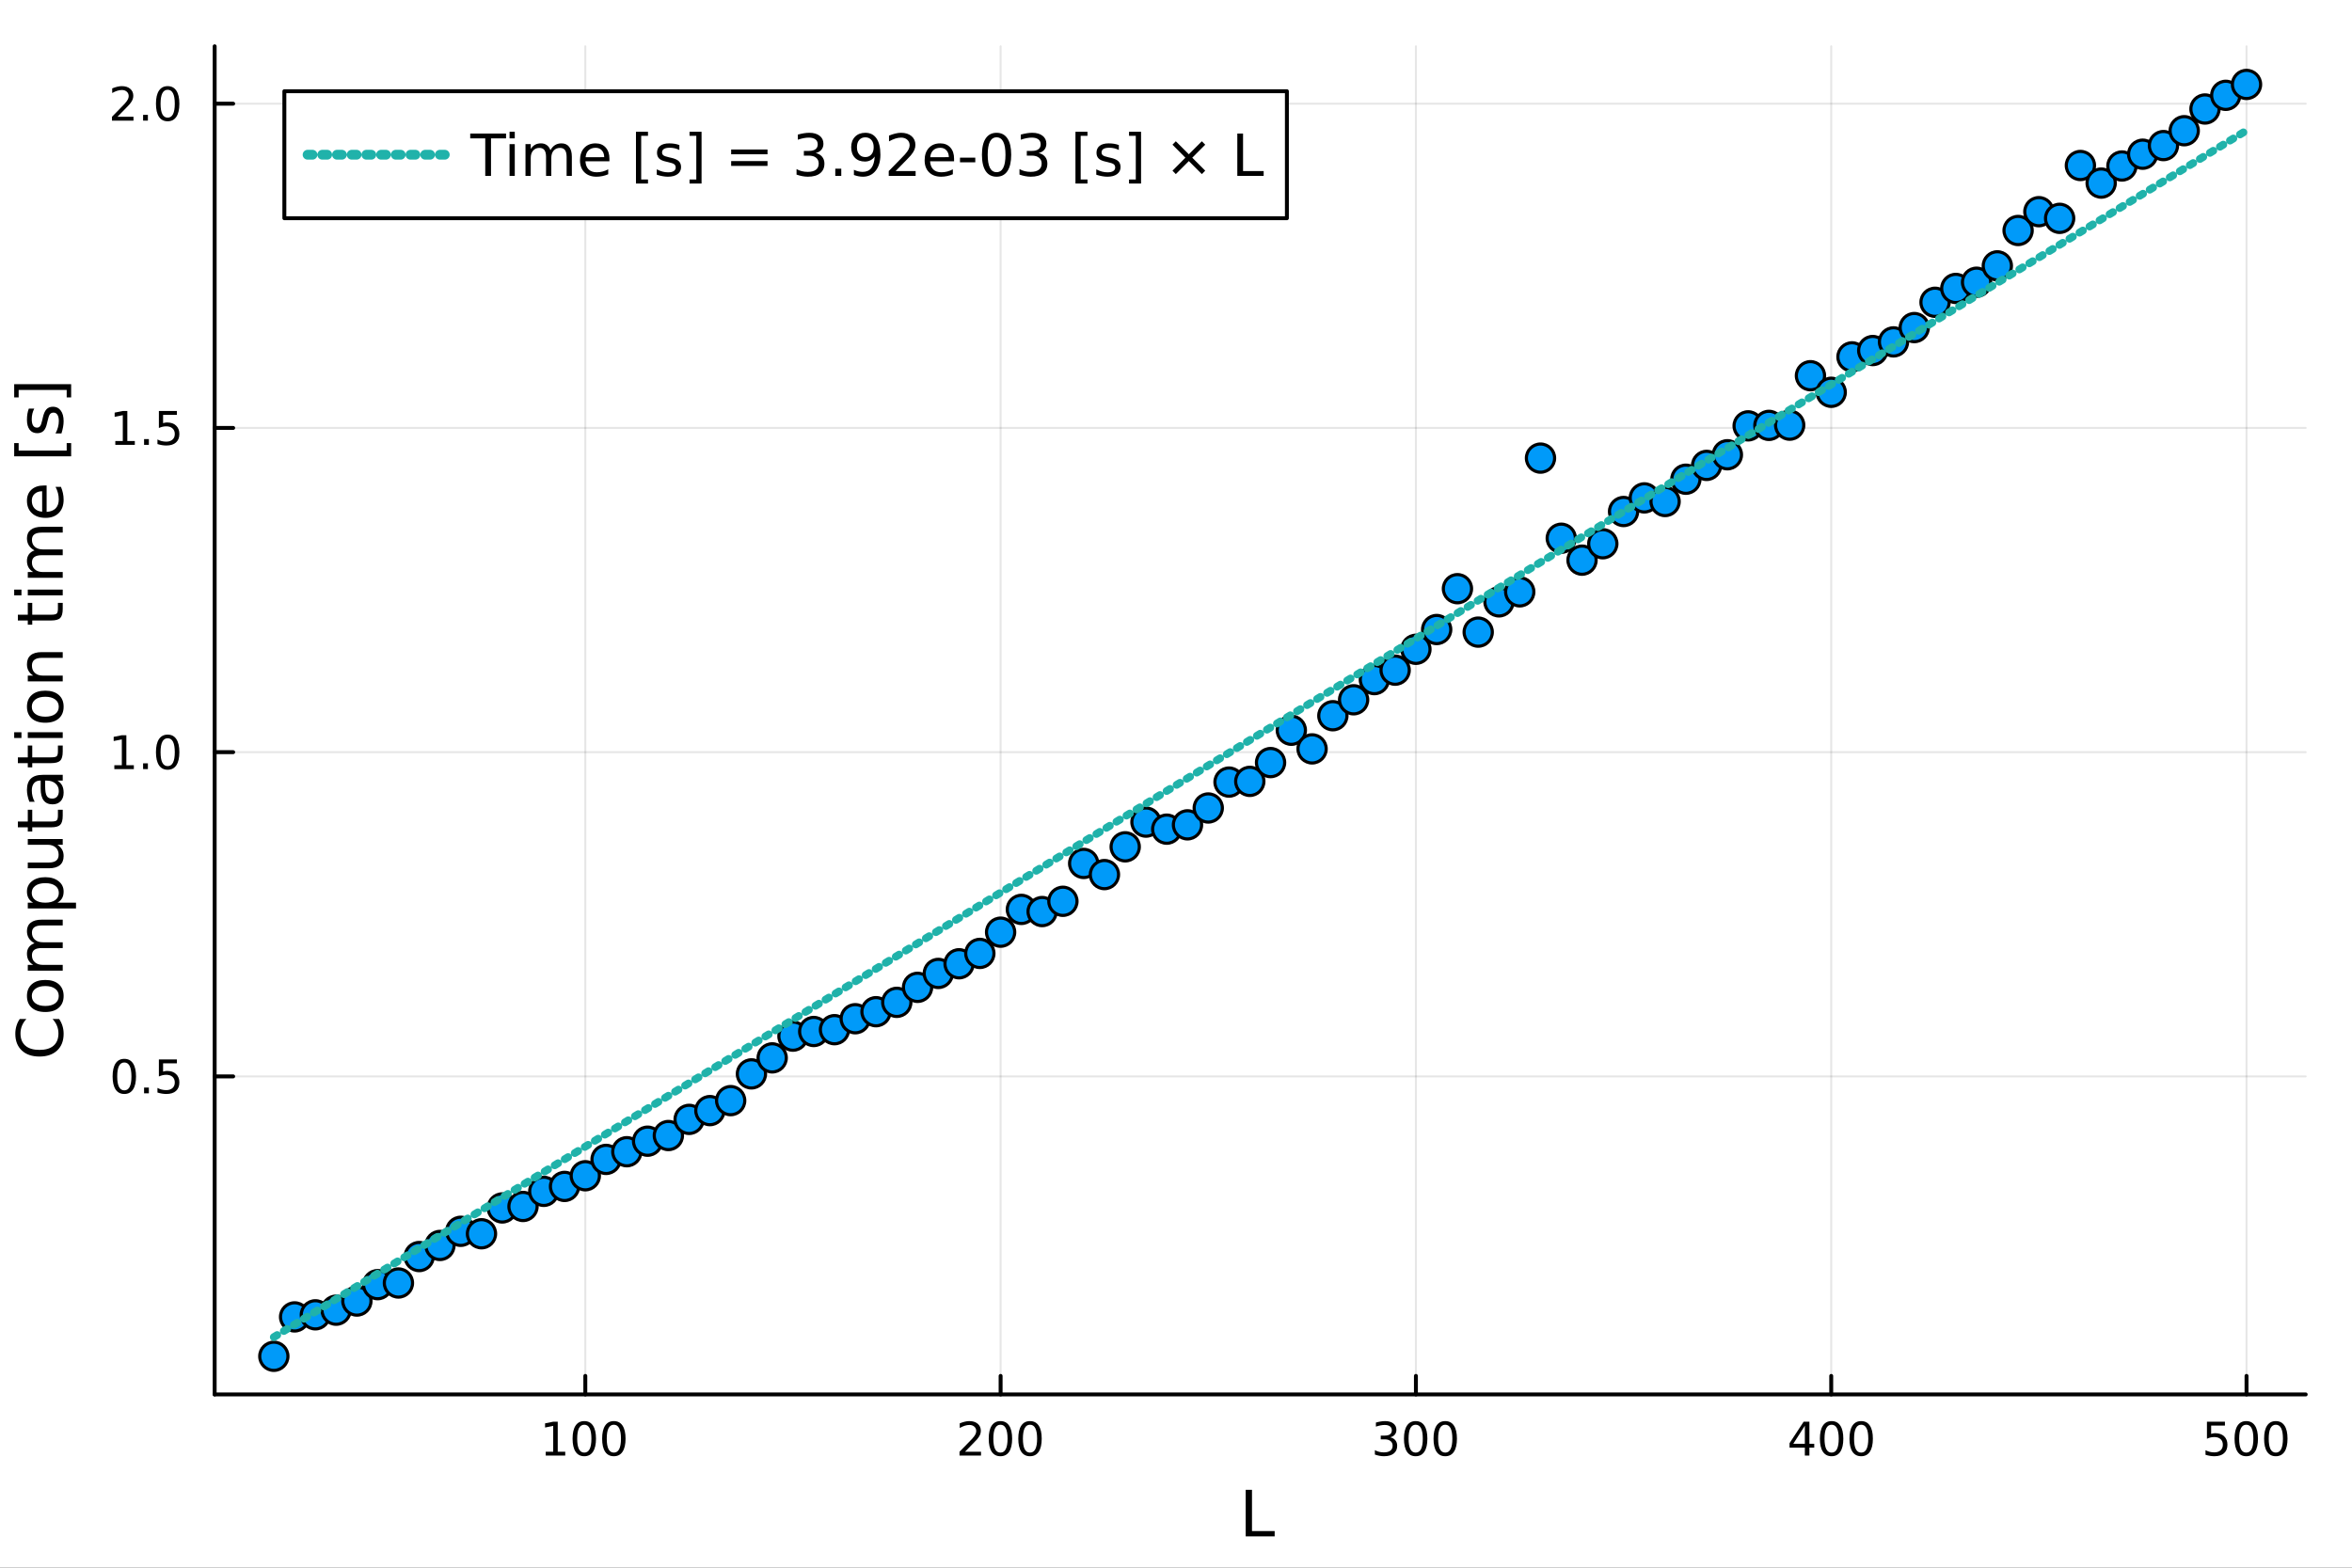 <?xml version="1.0" encoding="utf-8"?>
<svg xmlns="http://www.w3.org/2000/svg" xmlns:xlink="http://www.w3.org/1999/xlink" width="600" height="400" viewBox="0 0 2400 1600">
<rect x="0" y="0" width="2400" height="1600" fill="#333333" stroke="none"/>
<defs>
  <clipPath id="clip570">
    <rect x="0" y="0" width="2400" height="1600"/>
  </clipPath>
</defs>
<path clip-path="url(#clip570)" d="M0 1600 L2400 1600 L2400 0 L0 0  Z" fill="#ffffff" fill-rule="evenodd" fill-opacity="1"/>
<defs>
  <clipPath id="clip571">
    <rect x="480" y="0" width="1681" height="1600"/>
  </clipPath>
</defs>
<path clip-path="url(#clip570)" d="M219.033 1423.18 L2352.76 1423.18 L2352.76 47.244 L219.033 47.244  Z" fill="#ffffff" fill-rule="evenodd" fill-opacity="1"/>
<defs>
  <clipPath id="clip572">
    <rect x="219" y="47" width="2135" height="1377"/>
  </clipPath>
</defs>
<polyline clip-path="url(#clip572)" style="stroke:#000000; stroke-linecap:round; stroke-linejoin:round; stroke-width:2; stroke-opacity:0.1; fill:none" points="597.255,1423.18 597.255,47.244 "/>
<polyline clip-path="url(#clip572)" style="stroke:#000000; stroke-linecap:round; stroke-linejoin:round; stroke-width:2; stroke-opacity:0.1; fill:none" points="1021.03,1423.18 1021.03,47.244 "/>
<polyline clip-path="url(#clip572)" style="stroke:#000000; stroke-linecap:round; stroke-linejoin:round; stroke-width:2; stroke-opacity:0.1; fill:none" points="1444.81,1423.18 1444.81,47.244 "/>
<polyline clip-path="url(#clip572)" style="stroke:#000000; stroke-linecap:round; stroke-linejoin:round; stroke-width:2; stroke-opacity:0.1; fill:none" points="1868.59,1423.18 1868.59,47.244 "/>
<polyline clip-path="url(#clip572)" style="stroke:#000000; stroke-linecap:round; stroke-linejoin:round; stroke-width:2; stroke-opacity:0.1; fill:none" points="2292.37,1423.18 2292.37,47.244 "/>
<polyline clip-path="url(#clip570)" style="stroke:#000000; stroke-linecap:round; stroke-linejoin:round; stroke-width:4; stroke-opacity:1; fill:none" points="219.033,1423.18 2352.76,1423.18 "/>
<polyline clip-path="url(#clip570)" style="stroke:#000000; stroke-linecap:round; stroke-linejoin:round; stroke-width:4; stroke-opacity:1; fill:none" points="597.255,1423.18 597.255,1404.28 "/>
<polyline clip-path="url(#clip570)" style="stroke:#000000; stroke-linecap:round; stroke-linejoin:round; stroke-width:4; stroke-opacity:1; fill:none" points="1021.03,1423.18 1021.03,1404.28 "/>
<polyline clip-path="url(#clip570)" style="stroke:#000000; stroke-linecap:round; stroke-linejoin:round; stroke-width:4; stroke-opacity:1; fill:none" points="1444.81,1423.18 1444.81,1404.28 "/>
<polyline clip-path="url(#clip570)" style="stroke:#000000; stroke-linecap:round; stroke-linejoin:round; stroke-width:4; stroke-opacity:1; fill:none" points="1868.59,1423.18 1868.59,1404.28 "/>
<polyline clip-path="url(#clip570)" style="stroke:#000000; stroke-linecap:round; stroke-linejoin:round; stroke-width:4; stroke-opacity:1; fill:none" points="2292.37,1423.18 2292.37,1404.28 "/>
<path clip-path="url(#clip570)" d="M556.862 1481.64 L564.5 1481.64 L564.5 1455.28 L556.19 1456.95 L556.19 1452.69 L564.454 1451.02 L569.13 1451.02 L569.13 1481.64 L576.769 1481.64 L576.769 1485.58 L556.862 1485.58 L556.862 1481.64 Z" fill="#000000" fill-rule="nonzero" fill-opacity="1" /><path clip-path="url(#clip570)" d="M596.213 1454.1 Q592.602 1454.1 590.773 1457.66 Q588.968 1461.2 588.968 1468.33 Q588.968 1475.44 590.773 1479.01 Q592.602 1482.55 596.213 1482.55 Q599.848 1482.55 601.653 1479.01 Q603.482 1475.44 603.482 1468.33 Q603.482 1461.2 601.653 1457.66 Q599.848 1454.1 596.213 1454.1 M596.213 1450.39 Q602.023 1450.39 605.079 1455 Q608.158 1459.58 608.158 1468.33 Q608.158 1477.06 605.079 1481.67 Q602.023 1486.25 596.213 1486.25 Q590.403 1486.25 587.324 1481.67 Q584.269 1477.06 584.269 1468.33 Q584.269 1459.58 587.324 1455 Q590.403 1450.39 596.213 1450.39 Z" fill="#000000" fill-rule="nonzero" fill-opacity="1" /><path clip-path="url(#clip570)" d="M626.375 1454.1 Q622.764 1454.1 620.935 1457.66 Q619.13 1461.2 619.13 1468.33 Q619.13 1475.44 620.935 1479.01 Q622.764 1482.55 626.375 1482.55 Q630.009 1482.55 631.815 1479.01 Q633.644 1475.44 633.644 1468.33 Q633.644 1461.2 631.815 1457.66 Q630.009 1454.1 626.375 1454.1 M626.375 1450.39 Q632.185 1450.39 635.241 1455 Q638.32 1459.58 638.32 1468.33 Q638.32 1477.06 635.241 1481.67 Q632.185 1486.25 626.375 1486.25 Q620.565 1486.25 617.486 1481.67 Q614.431 1477.06 614.431 1468.33 Q614.431 1459.58 617.486 1455 Q620.565 1450.39 626.375 1450.39 Z" fill="#000000" fill-rule="nonzero" fill-opacity="1" /><path clip-path="url(#clip570)" d="M984.725 1481.64 L1001.04 1481.64 L1001.04 1485.58 L979.1 1485.58 L979.1 1481.64 Q981.762 1478.89 986.346 1474.26 Q990.952 1469.61 992.133 1468.27 Q994.378 1465.74 995.258 1464.01 Q996.161 1462.25 996.161 1460.56 Q996.161 1457.8 994.216 1456.07 Q992.295 1454.33 989.193 1454.33 Q986.994 1454.33 984.54 1455.09 Q982.11 1455.86 979.332 1457.41 L979.332 1452.69 Q982.156 1451.55 984.61 1450.97 Q987.063 1450.39 989.1 1450.39 Q994.471 1450.39 997.665 1453.08 Q1000.86 1455.77 1000.86 1460.26 Q1000.86 1462.39 1000.05 1464.31 Q999.262 1466.2 997.156 1468.8 Q996.577 1469.47 993.475 1472.69 Q990.374 1475.88 984.725 1481.64 Z" fill="#000000" fill-rule="nonzero" fill-opacity="1" /><path clip-path="url(#clip570)" d="M1020.86 1454.1 Q1017.25 1454.1 1015.42 1457.66 Q1013.61 1461.2 1013.61 1468.33 Q1013.61 1475.44 1015.42 1479.01 Q1017.25 1482.55 1020.86 1482.55 Q1024.49 1482.55 1026.3 1479.01 Q1028.13 1475.44 1028.13 1468.33 Q1028.13 1461.2 1026.3 1457.66 Q1024.49 1454.1 1020.86 1454.1 M1020.86 1450.39 Q1026.67 1450.39 1029.73 1455 Q1032.8 1459.58 1032.8 1468.33 Q1032.8 1477.06 1029.73 1481.67 Q1026.67 1486.25 1020.86 1486.25 Q1015.05 1486.25 1011.97 1481.67 Q1008.92 1477.06 1008.92 1468.33 Q1008.92 1459.58 1011.97 1455 Q1015.05 1450.39 1020.86 1450.39 Z" fill="#000000" fill-rule="nonzero" fill-opacity="1" /><path clip-path="url(#clip570)" d="M1051.02 1454.1 Q1047.41 1454.1 1045.58 1457.66 Q1043.78 1461.2 1043.78 1468.33 Q1043.78 1475.44 1045.58 1479.01 Q1047.41 1482.55 1051.02 1482.55 Q1054.66 1482.55 1056.46 1479.01 Q1058.29 1475.44 1058.29 1468.33 Q1058.29 1461.2 1056.46 1457.66 Q1054.66 1454.1 1051.02 1454.1 M1051.02 1450.39 Q1056.83 1450.39 1059.89 1455 Q1062.97 1459.58 1062.97 1468.33 Q1062.97 1477.06 1059.89 1481.67 Q1056.83 1486.25 1051.02 1486.25 Q1045.21 1486.25 1042.13 1481.67 Q1039.08 1477.06 1039.08 1468.33 Q1039.08 1459.58 1042.13 1455 Q1045.21 1450.39 1051.02 1450.39 Z" fill="#000000" fill-rule="nonzero" fill-opacity="1" /><path clip-path="url(#clip570)" d="M1418.57 1466.95 Q1421.93 1467.66 1423.8 1469.93 Q1425.7 1472.2 1425.7 1475.53 Q1425.7 1480.65 1422.18 1483.45 Q1418.67 1486.25 1412.18 1486.25 Q1410.01 1486.25 1407.69 1485.81 Q1405.4 1485.39 1402.95 1484.54 L1402.95 1480.02 Q1404.89 1481.16 1407.21 1481.74 Q1409.52 1482.32 1412.05 1482.32 Q1416.44 1482.32 1418.73 1480.58 Q1421.05 1478.84 1421.05 1475.53 Q1421.05 1472.48 1418.9 1470.77 Q1416.77 1469.03 1412.95 1469.03 L1408.92 1469.03 L1408.92 1465.19 L1413.13 1465.19 Q1416.58 1465.19 1418.41 1463.82 Q1420.24 1462.43 1420.24 1459.84 Q1420.24 1457.18 1418.34 1455.77 Q1416.47 1454.33 1412.95 1454.33 Q1411.03 1454.33 1408.83 1454.75 Q1406.63 1455.16 1403.99 1456.04 L1403.99 1451.88 Q1406.65 1451.14 1408.97 1450.77 Q1411.3 1450.39 1413.36 1450.39 Q1418.69 1450.39 1421.79 1452.83 Q1424.89 1455.23 1424.89 1459.35 Q1424.89 1462.22 1423.25 1464.21 Q1421.61 1466.18 1418.57 1466.95 Z" fill="#000000" fill-rule="nonzero" fill-opacity="1" /><path clip-path="url(#clip570)" d="M1444.57 1454.1 Q1440.96 1454.1 1439.13 1457.66 Q1437.32 1461.2 1437.32 1468.33 Q1437.32 1475.44 1439.13 1479.01 Q1440.96 1482.55 1444.57 1482.55 Q1448.2 1482.55 1450.01 1479.01 Q1451.84 1475.44 1451.84 1468.33 Q1451.84 1461.2 1450.01 1457.66 Q1448.2 1454.1 1444.57 1454.1 M1444.57 1450.39 Q1450.38 1450.39 1453.43 1455 Q1456.51 1459.58 1456.51 1468.33 Q1456.51 1477.06 1453.43 1481.67 Q1450.38 1486.25 1444.57 1486.25 Q1438.76 1486.25 1435.68 1481.67 Q1432.62 1477.06 1432.62 1468.33 Q1432.62 1459.58 1435.68 1455 Q1438.76 1450.39 1444.57 1450.39 Z" fill="#000000" fill-rule="nonzero" fill-opacity="1" /><path clip-path="url(#clip570)" d="M1474.73 1454.1 Q1471.12 1454.1 1469.29 1457.66 Q1467.48 1461.2 1467.48 1468.33 Q1467.48 1475.44 1469.29 1479.01 Q1471.12 1482.55 1474.73 1482.55 Q1478.36 1482.55 1480.17 1479.01 Q1482 1475.44 1482 1468.33 Q1482 1461.2 1480.17 1457.66 Q1478.36 1454.1 1474.73 1454.1 M1474.73 1450.39 Q1480.54 1450.39 1483.6 1455 Q1486.67 1459.58 1486.67 1468.33 Q1486.67 1477.06 1483.6 1481.67 Q1480.54 1486.25 1474.73 1486.25 Q1468.92 1486.25 1465.84 1481.67 Q1462.79 1477.06 1462.79 1468.33 Q1462.79 1459.58 1465.84 1455 Q1468.92 1450.39 1474.73 1450.39 Z" fill="#000000" fill-rule="nonzero" fill-opacity="1" /><path clip-path="url(#clip570)" d="M1841.68 1455.09 L1829.87 1473.54 L1841.68 1473.54 L1841.68 1455.09 M1840.45 1451.02 L1846.33 1451.02 L1846.33 1473.54 L1851.26 1473.54 L1851.26 1477.43 L1846.33 1477.43 L1846.33 1485.58 L1841.68 1485.58 L1841.68 1477.43 L1826.08 1477.43 L1826.08 1472.92 L1840.45 1451.02 Z" fill="#000000" fill-rule="nonzero" fill-opacity="1" /><path clip-path="url(#clip570)" d="M1868.99 1454.1 Q1865.38 1454.1 1863.55 1457.66 Q1861.75 1461.2 1861.75 1468.33 Q1861.75 1475.44 1863.55 1479.01 Q1865.38 1482.55 1868.99 1482.55 Q1872.63 1482.55 1874.43 1479.01 Q1876.26 1475.44 1876.26 1468.33 Q1876.26 1461.2 1874.43 1457.66 Q1872.63 1454.1 1868.99 1454.1 M1868.99 1450.39 Q1874.8 1450.39 1877.86 1455 Q1880.94 1459.58 1880.94 1468.33 Q1880.94 1477.06 1877.86 1481.67 Q1874.8 1486.25 1868.99 1486.25 Q1863.18 1486.25 1860.11 1481.67 Q1857.05 1477.06 1857.05 1468.33 Q1857.05 1459.58 1860.11 1455 Q1863.18 1450.39 1868.99 1450.39 Z" fill="#000000" fill-rule="nonzero" fill-opacity="1" /><path clip-path="url(#clip570)" d="M1899.16 1454.1 Q1895.55 1454.1 1893.72 1457.66 Q1891.91 1461.2 1891.91 1468.33 Q1891.91 1475.44 1893.72 1479.01 Q1895.55 1482.55 1899.16 1482.55 Q1902.79 1482.55 1904.6 1479.01 Q1906.42 1475.44 1906.42 1468.33 Q1906.42 1461.2 1904.6 1457.66 Q1902.79 1454.1 1899.16 1454.1 M1899.16 1450.39 Q1904.97 1450.39 1908.02 1455 Q1911.1 1459.58 1911.1 1468.33 Q1911.1 1477.06 1908.02 1481.67 Q1904.97 1486.25 1899.16 1486.25 Q1893.35 1486.25 1890.27 1481.67 Q1887.21 1477.06 1887.21 1468.33 Q1887.21 1459.58 1890.27 1455 Q1893.35 1450.39 1899.16 1450.39 Z" fill="#000000" fill-rule="nonzero" fill-opacity="1" /><path clip-path="url(#clip570)" d="M2251.99 1451.02 L2270.34 1451.02 L2270.34 1454.96 L2256.27 1454.96 L2256.27 1463.43 Q2257.29 1463.08 2258.31 1462.92 Q2259.32 1462.73 2260.34 1462.73 Q2266.13 1462.73 2269.51 1465.9 Q2272.89 1469.08 2272.89 1474.49 Q2272.89 1480.07 2269.42 1483.17 Q2265.94 1486.25 2259.62 1486.25 Q2257.45 1486.25 2255.18 1485.88 Q2252.93 1485.51 2250.53 1484.77 L2250.53 1480.07 Q2252.61 1481.2 2254.83 1481.76 Q2257.06 1482.32 2259.53 1482.32 Q2263.54 1482.32 2265.87 1480.21 Q2268.21 1478.1 2268.21 1474.49 Q2268.21 1470.88 2265.87 1468.77 Q2263.54 1466.67 2259.53 1466.67 Q2257.66 1466.67 2255.78 1467.08 Q2253.93 1467.5 2251.99 1468.38 L2251.99 1451.02 Z" fill="#000000" fill-rule="nonzero" fill-opacity="1" /><path clip-path="url(#clip570)" d="M2292.1 1454.1 Q2288.49 1454.1 2286.66 1457.66 Q2284.86 1461.2 2284.86 1468.33 Q2284.86 1475.44 2286.66 1479.01 Q2288.49 1482.55 2292.1 1482.55 Q2295.74 1482.55 2297.54 1479.01 Q2299.37 1475.44 2299.37 1468.33 Q2299.37 1461.2 2297.54 1457.66 Q2295.74 1454.1 2292.1 1454.1 M2292.1 1450.39 Q2297.91 1450.39 2300.97 1455 Q2304.05 1459.58 2304.05 1468.33 Q2304.05 1477.06 2300.97 1481.67 Q2297.91 1486.25 2292.1 1486.25 Q2286.29 1486.25 2283.21 1481.67 Q2280.16 1477.06 2280.16 1468.33 Q2280.16 1459.58 2283.21 1455 Q2286.29 1450.39 2292.1 1450.39 Z" fill="#000000" fill-rule="nonzero" fill-opacity="1" /><path clip-path="url(#clip570)" d="M2322.26 1454.1 Q2318.65 1454.1 2316.82 1457.66 Q2315.02 1461.2 2315.02 1468.33 Q2315.02 1475.44 2316.82 1479.01 Q2318.65 1482.55 2322.26 1482.55 Q2325.9 1482.55 2327.7 1479.01 Q2329.53 1475.44 2329.53 1468.33 Q2329.53 1461.2 2327.7 1457.66 Q2325.9 1454.1 2322.26 1454.1 M2322.26 1450.39 Q2328.07 1450.39 2331.13 1455 Q2334.21 1459.58 2334.21 1468.33 Q2334.21 1477.06 2331.13 1481.67 Q2328.07 1486.25 2322.26 1486.25 Q2316.45 1486.25 2313.37 1481.67 Q2310.32 1477.06 2310.32 1468.33 Q2310.32 1459.58 2313.37 1455 Q2316.45 1450.39 2322.26 1450.39 Z" fill="#000000" fill-rule="nonzero" fill-opacity="1" /><path clip-path="url(#clip570)" d="M1271.11 1520.52 L1277.54 1520.52 L1277.54 1562.63 L1300.68 1562.63 L1300.68 1568.04 L1271.11 1568.04 L1271.11 1520.52 Z" fill="#000000" fill-rule="nonzero" fill-opacity="1" /><polyline clip-path="url(#clip572)" style="stroke:#000000; stroke-linecap:round; stroke-linejoin:round; stroke-width:2; stroke-opacity:0.1; fill:none" points="219.033,1098.58 2352.76,1098.58 "/>
<polyline clip-path="url(#clip572)" style="stroke:#000000; stroke-linecap:round; stroke-linejoin:round; stroke-width:2; stroke-opacity:0.1; fill:none" points="219.033,767.662 2352.76,767.662 "/>
<polyline clip-path="url(#clip572)" style="stroke:#000000; stroke-linecap:round; stroke-linejoin:round; stroke-width:2; stroke-opacity:0.1; fill:none" points="219.033,436.743 2352.76,436.743 "/>
<polyline clip-path="url(#clip572)" style="stroke:#000000; stroke-linecap:round; stroke-linejoin:round; stroke-width:2; stroke-opacity:0.1; fill:none" points="219.033,105.824 2352.76,105.824 "/>
<polyline clip-path="url(#clip570)" style="stroke:#000000; stroke-linecap:round; stroke-linejoin:round; stroke-width:4; stroke-opacity:1; fill:none" points="219.033,1423.18 219.033,47.244 "/>
<polyline clip-path="url(#clip570)" style="stroke:#000000; stroke-linecap:round; stroke-linejoin:round; stroke-width:4; stroke-opacity:1; fill:none" points="219.033,1098.58 237.931,1098.58 "/>
<polyline clip-path="url(#clip570)" style="stroke:#000000; stroke-linecap:round; stroke-linejoin:round; stroke-width:4; stroke-opacity:1; fill:none" points="219.033,767.662 237.931,767.662 "/>
<polyline clip-path="url(#clip570)" style="stroke:#000000; stroke-linecap:round; stroke-linejoin:round; stroke-width:4; stroke-opacity:1; fill:none" points="219.033,436.743 237.931,436.743 "/>
<polyline clip-path="url(#clip570)" style="stroke:#000000; stroke-linecap:round; stroke-linejoin:round; stroke-width:4; stroke-opacity:1; fill:none" points="219.033,105.824 237.931,105.824 "/>
<path clip-path="url(#clip570)" d="M126.853 1084.38 Q123.242 1084.38 121.413 1087.94 Q119.607 1091.49 119.607 1098.62 Q119.607 1105.72 121.413 1109.29 Q123.242 1112.83 126.853 1112.83 Q130.487 1112.83 132.292 1109.29 Q134.121 1105.72 134.121 1098.62 Q134.121 1091.49 132.292 1087.94 Q130.487 1084.38 126.853 1084.38 M126.853 1080.68 Q132.663 1080.68 135.718 1085.28 Q138.797 1089.87 138.797 1098.62 Q138.797 1107.34 135.718 1111.95 Q132.663 1116.53 126.853 1116.53 Q121.043 1116.53 117.964 1111.95 Q114.908 1107.34 114.908 1098.62 Q114.908 1089.87 117.964 1085.28 Q121.043 1080.68 126.853 1080.68 Z" fill="#000000" fill-rule="nonzero" fill-opacity="1" /><path clip-path="url(#clip570)" d="M147.015 1109.98 L151.899 1109.98 L151.899 1115.86 L147.015 1115.86 L147.015 1109.98 Z" fill="#000000" fill-rule="nonzero" fill-opacity="1" /><path clip-path="url(#clip570)" d="M162.13 1081.3 L180.487 1081.3 L180.487 1085.24 L166.413 1085.24 L166.413 1093.71 Q167.431 1093.36 168.45 1093.2 Q169.468 1093.01 170.487 1093.01 Q176.274 1093.01 179.653 1096.19 Q183.033 1099.36 183.033 1104.77 Q183.033 1110.35 179.561 1113.45 Q176.089 1116.53 169.769 1116.53 Q167.593 1116.53 165.325 1116.16 Q163.079 1115.79 160.672 1115.05 L160.672 1110.35 Q162.755 1111.49 164.977 1112.04 Q167.2 1112.6 169.677 1112.6 Q173.681 1112.6 176.019 1110.49 Q178.357 1108.38 178.357 1104.77 Q178.357 1101.16 176.019 1099.06 Q173.681 1096.95 169.677 1096.95 Q167.802 1096.95 165.927 1097.37 Q164.075 1097.78 162.13 1098.66 L162.13 1081.3 Z" fill="#000000" fill-rule="nonzero" fill-opacity="1" /><path clip-path="url(#clip570)" d="M116.668 781.007 L124.306 781.007 L124.306 754.641 L115.996 756.308 L115.996 752.049 L124.26 750.382 L128.936 750.382 L128.936 781.007 L136.575 781.007 L136.575 784.942 L116.668 784.942 L116.668 781.007 Z" fill="#000000" fill-rule="nonzero" fill-opacity="1" /><path clip-path="url(#clip570)" d="M146.019 779.062 L150.903 779.062 L150.903 784.942 L146.019 784.942 L146.019 779.062 Z" fill="#000000" fill-rule="nonzero" fill-opacity="1" /><path clip-path="url(#clip570)" d="M171.089 753.461 Q167.477 753.461 165.649 757.025 Q163.843 760.567 163.843 767.697 Q163.843 774.803 165.649 778.368 Q167.477 781.91 171.089 781.91 Q174.723 781.91 176.528 778.368 Q178.357 774.803 178.357 767.697 Q178.357 760.567 176.528 757.025 Q174.723 753.461 171.089 753.461 M171.089 749.757 Q176.899 749.757 179.954 754.363 Q183.033 758.947 183.033 767.697 Q183.033 776.423 179.954 781.03 Q176.899 785.613 171.089 785.613 Q165.278 785.613 162.2 781.03 Q159.144 776.423 159.144 767.697 Q159.144 758.947 162.2 754.363 Q165.278 749.757 171.089 749.757 Z" fill="#000000" fill-rule="nonzero" fill-opacity="1" /><path clip-path="url(#clip570)" d="M117.663 450.088 L125.302 450.088 L125.302 423.722 L116.992 425.389 L116.992 421.13 L125.255 419.463 L129.931 419.463 L129.931 450.088 L137.57 450.088 L137.57 454.023 L117.663 454.023 L117.663 450.088 Z" fill="#000000" fill-rule="nonzero" fill-opacity="1" /><path clip-path="url(#clip570)" d="M147.015 448.143 L151.899 448.143 L151.899 454.023 L147.015 454.023 L147.015 448.143 Z" fill="#000000" fill-rule="nonzero" fill-opacity="1" /><path clip-path="url(#clip570)" d="M162.13 419.463 L180.487 419.463 L180.487 423.398 L166.413 423.398 L166.413 431.87 Q167.431 431.523 168.45 431.361 Q169.468 431.176 170.487 431.176 Q176.274 431.176 179.653 434.347 Q183.033 437.519 183.033 442.935 Q183.033 448.514 179.561 451.616 Q176.089 454.694 169.769 454.694 Q167.593 454.694 165.325 454.324 Q163.079 453.954 160.672 453.213 L160.672 448.514 Q162.755 449.648 164.977 450.204 Q167.2 450.759 169.677 450.759 Q173.681 450.759 176.019 448.653 Q178.357 446.546 178.357 442.935 Q178.357 439.324 176.019 437.218 Q173.681 435.111 169.677 435.111 Q167.802 435.111 165.927 435.528 Q164.075 435.944 162.13 436.824 L162.13 419.463 Z" fill="#000000" fill-rule="nonzero" fill-opacity="1" /><path clip-path="url(#clip570)" d="M119.885 119.169 L136.204 119.169 L136.204 123.104 L114.26 123.104 L114.26 119.169 Q116.922 116.414 121.505 111.785 Q126.112 107.132 127.292 105.789 Q129.538 103.266 130.417 101.53 Q131.32 99.771 131.32 98.081 Q131.32 95.326 129.376 93.59 Q127.455 91.854 124.353 91.854 Q122.154 91.854 119.7 92.618 Q117.269 93.382 114.492 94.933 L114.492 90.211 Q117.316 89.077 119.769 88.498 Q122.223 87.919 124.26 87.919 Q129.63 87.919 132.825 90.604 Q136.019 93.29 136.019 97.78 Q136.019 99.91 135.209 101.831 Q134.422 103.729 132.316 106.322 Q131.737 106.993 128.635 110.211 Q125.533 113.405 119.885 119.169 Z" fill="#000000" fill-rule="nonzero" fill-opacity="1" /><path clip-path="url(#clip570)" d="M146.019 117.225 L150.903 117.225 L150.903 123.104 L146.019 123.104 L146.019 117.225 Z" fill="#000000" fill-rule="nonzero" fill-opacity="1" /><path clip-path="url(#clip570)" d="M171.089 91.623 Q167.477 91.623 165.649 95.188 Q163.843 98.729 163.843 105.859 Q163.843 112.965 165.649 116.53 Q167.477 120.072 171.089 120.072 Q174.723 120.072 176.528 116.53 Q178.357 112.965 178.357 105.859 Q178.357 98.729 176.528 95.188 Q174.723 91.623 171.089 91.623 M171.089 87.919 Q176.899 87.919 179.954 92.526 Q183.033 97.109 183.033 105.859 Q183.033 114.586 179.954 119.192 Q176.899 123.775 171.089 123.775 Q165.278 123.775 162.2 119.192 Q159.144 114.586 159.144 105.859 Q159.144 97.109 162.2 92.526 Q165.278 87.919 171.089 87.919 Z" fill="#000000" fill-rule="nonzero" fill-opacity="1" /><path clip-path="url(#clip570)" d="M20.144 1040 L26.924 1040 Q23.9 1043.25 22.404 1046.94 Q20.908 1050.6 20.908 1054.74 Q20.908 1062.89 25.905 1067.22 Q30.871 1071.54 40.292 1071.54 Q49.681 1071.54 54.678 1067.22 Q59.644 1062.89 59.644 1054.74 Q59.644 1050.6 58.148 1046.94 Q56.652 1043.25 53.628 1040 L60.344 1040 Q62.636 1043.38 63.781 1047.16 Q64.927 1050.92 64.927 1055.12 Q64.927 1065.91 58.339 1072.12 Q51.718 1078.32 40.292 1078.32 Q28.834 1078.32 22.245 1072.12 Q15.625 1065.91 15.625 1055.12 Q15.625 1050.86 16.771 1047.1 Q17.885 1043.31 20.144 1040 Z" fill="#000000" fill-rule="nonzero" fill-opacity="1" /><path clip-path="url(#clip570)" d="M32.462 1016.51 Q32.462 1021.22 36.154 1023.96 Q39.815 1026.7 46.212 1026.7 Q52.609 1026.7 56.302 1023.99 Q59.962 1021.25 59.962 1016.51 Q59.962 1011.83 56.27 1009.1 Q52.578 1006.36 46.212 1006.36 Q39.878 1006.36 36.186 1009.1 Q32.462 1011.83 32.462 1016.51 M27.497 1016.51 Q27.497 1008.87 32.462 1004.51 Q37.427 1000.15 46.212 1000.15 Q54.965 1000.15 59.962 1004.51 Q64.927 1008.87 64.927 1016.51 Q64.927 1024.18 59.962 1028.54 Q54.965 1032.87 46.212 1032.87 Q37.427 1032.87 32.462 1028.54 Q27.497 1024.18 27.497 1016.51 Z" fill="#000000" fill-rule="nonzero" fill-opacity="1" /><path clip-path="url(#clip570)" d="M35.199 962.69 Q31.253 960.494 29.375 957.439 Q27.497 954.383 27.497 950.246 Q27.497 944.676 31.412 941.652 Q35.295 938.628 42.488 938.628 L64.004 938.628 L64.004 944.516 L42.679 944.516 Q37.555 944.516 35.072 946.331 Q32.589 948.145 32.589 951.869 Q32.589 956.42 35.613 959.062 Q38.637 961.704 43.857 961.704 L64.004 961.704 L64.004 967.592 L42.679 967.592 Q37.523 967.592 35.072 969.406 Q32.589 971.221 32.589 975.008 Q32.589 979.496 35.645 982.138 Q38.669 984.779 43.857 984.779 L64.004 984.779 L64.004 990.668 L28.356 990.668 L28.356 984.779 L33.894 984.779 Q30.616 982.774 29.056 979.973 Q27.497 977.172 27.497 973.321 Q27.497 969.438 29.47 966.733 Q31.444 963.995 35.199 962.69 Z" fill="#000000" fill-rule="nonzero" fill-opacity="1" /><path clip-path="url(#clip570)" d="M58.657 921.282 L77.563 921.282 L77.563 927.17 L28.356 927.17 L28.356 921.282 L33.767 921.282 Q30.584 919.436 29.056 916.635 Q27.497 913.802 27.497 909.887 Q27.497 903.394 32.653 899.352 Q37.809 895.278 46.212 895.278 Q54.615 895.278 59.771 899.352 Q64.927 903.394 64.927 909.887 Q64.927 913.802 63.399 916.635 Q61.84 919.436 58.657 921.282 M46.212 901.357 Q39.751 901.357 36.09 904.031 Q32.398 906.672 32.398 911.319 Q32.398 915.966 36.09 918.64 Q39.751 921.282 46.212 921.282 Q52.673 921.282 56.365 918.64 Q60.026 915.966 60.026 911.319 Q60.026 906.672 56.365 904.031 Q52.673 901.357 46.212 901.357 Z" fill="#000000" fill-rule="nonzero" fill-opacity="1" /><path clip-path="url(#clip570)" d="M49.936 886.175 L28.356 886.175 L28.356 880.318 L49.713 880.318 Q54.774 880.318 57.32 878.345 Q59.835 876.372 59.835 872.425 Q59.835 867.682 56.811 864.945 Q53.787 862.176 48.567 862.176 L28.356 862.176 L28.356 856.32 L64.004 856.32 L64.004 862.176 L58.53 862.176 Q61.776 864.308 63.368 867.141 Q64.927 869.942 64.927 873.666 Q64.927 879.809 61.108 882.992 Q57.288 886.175 49.936 886.175 M27.497 871.438 L27.497 871.438 Z" fill="#000000" fill-rule="nonzero" fill-opacity="1" /><path clip-path="url(#clip570)" d="M18.235 838.464 L28.356 838.464 L28.356 826.401 L32.908 826.401 L32.908 838.464 L52.259 838.464 Q56.62 838.464 57.861 837.286 Q59.103 836.077 59.103 832.416 L59.103 826.401 L64.004 826.401 L64.004 832.416 Q64.004 839.196 61.49 841.774 Q58.943 844.352 52.259 844.352 L32.908 844.352 L32.908 848.649 L28.356 848.649 L28.356 844.352 L18.235 844.352 L18.235 838.464 Z" fill="#000000" fill-rule="nonzero" fill-opacity="1" /><path clip-path="url(#clip570)" d="M46.085 802.497 Q46.085 809.595 47.708 812.333 Q49.331 815.07 53.246 815.07 Q56.365 815.07 58.211 813.033 Q60.026 810.964 60.026 807.431 Q60.026 802.561 56.588 799.633 Q53.119 796.673 47.39 796.673 L46.085 796.673 L46.085 802.497 M43.666 790.816 L64.004 790.816 L64.004 796.673 L58.593 796.673 Q61.84 798.678 63.399 801.67 Q64.927 804.662 64.927 808.991 Q64.927 814.465 61.872 817.712 Q58.784 820.926 53.628 820.926 Q47.612 820.926 44.557 816.916 Q41.501 812.874 41.501 804.885 L41.501 796.673 L40.928 796.673 Q36.886 796.673 34.69 799.346 Q32.462 801.988 32.462 806.794 Q32.462 809.85 33.194 812.746 Q33.926 815.643 35.39 818.316 L29.98 818.316 Q28.738 815.102 28.133 812.078 Q27.497 809.054 27.497 806.19 Q27.497 798.455 31.507 794.636 Q35.518 790.816 43.666 790.816 Z" fill="#000000" fill-rule="nonzero" fill-opacity="1" /><path clip-path="url(#clip570)" d="M18.235 772.961 L28.356 772.961 L28.356 760.898 L32.908 760.898 L32.908 772.961 L52.259 772.961 Q56.62 772.961 57.861 771.783 Q59.103 770.573 59.103 766.913 L59.103 760.898 L64.004 760.898 L64.004 766.913 Q64.004 773.693 61.49 776.271 Q58.943 778.849 52.259 778.849 L32.908 778.849 L32.908 783.146 L28.356 783.146 L28.356 778.849 L18.235 778.849 L18.235 772.961 Z" fill="#000000" fill-rule="nonzero" fill-opacity="1" /><path clip-path="url(#clip570)" d="M28.356 753.195 L28.356 747.339 L64.004 747.339 L64.004 753.195 L28.356 753.195 M14.479 753.195 L14.479 747.339 L21.895 747.339 L21.895 753.195 L14.479 753.195 Z" fill="#000000" fill-rule="nonzero" fill-opacity="1" /><path clip-path="url(#clip570)" d="M32.462 721.271 Q32.462 725.982 36.154 728.719 Q39.815 731.456 46.212 731.456 Q52.609 731.456 56.302 728.751 Q59.962 726.014 59.962 721.271 Q59.962 716.592 56.27 713.855 Q52.578 711.118 46.212 711.118 Q39.878 711.118 36.186 713.855 Q32.462 716.592 32.462 721.271 M27.497 721.271 Q27.497 713.632 32.462 709.272 Q37.427 704.911 46.212 704.911 Q54.965 704.911 59.962 709.272 Q64.927 713.632 64.927 721.271 Q64.927 728.942 59.962 733.302 Q54.965 737.631 46.212 737.631 Q37.427 737.631 32.462 733.302 Q27.497 728.942 27.497 721.271 Z" fill="#000000" fill-rule="nonzero" fill-opacity="1" /><path clip-path="url(#clip570)" d="M42.488 665.571 L64.004 665.571 L64.004 671.428 L42.679 671.428 Q37.618 671.428 35.104 673.401 Q32.589 675.374 32.589 679.321 Q32.589 684.064 35.613 686.801 Q38.637 689.538 43.857 689.538 L64.004 689.538 L64.004 695.426 L28.356 695.426 L28.356 689.538 L33.894 689.538 Q30.68 687.437 29.088 684.605 Q27.497 681.74 27.497 678.016 Q27.497 671.873 31.316 668.722 Q35.104 665.571 42.488 665.571 Z" fill="#000000" fill-rule="nonzero" fill-opacity="1" /><path clip-path="url(#clip570)" d="M18.235 627.377 L28.356 627.377 L28.356 615.314 L32.908 615.314 L32.908 627.377 L52.259 627.377 Q56.62 627.377 57.861 626.199 Q59.103 624.99 59.103 621.329 L59.103 615.314 L64.004 615.314 L64.004 621.329 Q64.004 628.109 61.49 630.687 Q58.943 633.265 52.259 633.265 L32.908 633.265 L32.908 637.562 L28.356 637.562 L28.356 633.265 L18.235 633.265 L18.235 627.377 Z" fill="#000000" fill-rule="nonzero" fill-opacity="1" /><path clip-path="url(#clip570)" d="M28.356 607.611 L28.356 601.755 L64.004 601.755 L64.004 607.611 L28.356 607.611 M14.479 607.611 L14.479 601.755 L21.895 601.755 L21.895 607.611 L14.479 607.611 Z" fill="#000000" fill-rule="nonzero" fill-opacity="1" /><path clip-path="url(#clip570)" d="M35.199 561.746 Q31.253 559.55 29.375 556.495 Q27.497 553.439 27.497 549.302 Q27.497 543.732 31.412 540.708 Q35.295 537.684 42.488 537.684 L64.004 537.684 L64.004 543.572 L42.679 543.572 Q37.555 543.572 35.072 545.387 Q32.589 547.201 32.589 550.925 Q32.589 555.476 35.613 558.118 Q38.637 560.76 43.857 560.76 L64.004 560.76 L64.004 566.648 L42.679 566.648 Q37.523 566.648 35.072 568.462 Q32.589 570.277 32.589 574.064 Q32.589 578.552 35.645 581.194 Q38.669 583.835 43.857 583.835 L64.004 583.835 L64.004 589.724 L28.356 589.724 L28.356 583.835 L33.894 583.835 Q30.616 581.83 29.056 579.029 Q27.497 576.228 27.497 572.377 Q27.497 568.494 29.47 565.789 Q31.444 563.051 35.199 561.746 Z" fill="#000000" fill-rule="nonzero" fill-opacity="1" /><path clip-path="url(#clip570)" d="M44.716 495.511 L47.581 495.511 L47.581 522.438 Q53.628 522.056 56.811 518.81 Q59.962 515.531 59.962 509.707 Q59.962 506.333 59.134 503.182 Q58.307 499.999 56.652 496.88 L62.19 496.88 Q63.527 500.031 64.227 503.341 Q64.927 506.651 64.927 510.057 Q64.927 518.587 59.962 523.584 Q54.997 528.549 46.53 528.549 Q37.777 528.549 32.653 523.839 Q27.497 519.096 27.497 511.075 Q27.497 503.882 32.144 499.713 Q36.759 495.511 44.716 495.511 M42.997 501.368 Q38.191 501.431 35.327 504.073 Q32.462 506.683 32.462 511.012 Q32.462 515.913 35.231 518.873 Q38 521.802 43.029 522.247 L42.997 501.368 Z" fill="#000000" fill-rule="nonzero" fill-opacity="1" /><path clip-path="url(#clip570)" d="M14.479 465.72 L14.479 452.224 L19.03 452.224 L19.03 459.863 L68.046 459.863 L68.046 452.224 L72.598 452.224 L72.598 465.72 L14.479 465.72 Z" fill="#000000" fill-rule="nonzero" fill-opacity="1" /><path clip-path="url(#clip570)" d="M29.407 417.022 L34.945 417.022 Q33.672 419.505 33.035 422.178 Q32.398 424.852 32.398 427.717 Q32.398 432.077 33.735 434.273 Q35.072 436.438 37.746 436.438 Q39.783 436.438 40.96 434.878 Q42.106 433.318 43.157 428.608 L43.602 426.603 Q44.939 420.364 47.39 417.754 Q49.809 415.112 54.169 415.112 Q59.134 415.112 62.031 419.059 Q64.927 422.974 64.927 429.849 Q64.927 432.714 64.354 435.833 Q63.813 438.92 62.699 442.358 L56.652 442.358 Q58.339 439.111 59.198 435.96 Q60.026 432.809 60.026 429.722 Q60.026 425.584 58.625 423.356 Q57.193 421.128 54.615 421.128 Q52.228 421.128 50.955 422.751 Q49.681 424.343 48.504 429.785 L48.026 431.822 Q46.88 437.265 44.525 439.684 Q42.138 442.103 38 442.103 Q32.971 442.103 30.234 438.538 Q27.497 434.973 27.497 428.417 Q27.497 425.17 27.974 422.306 Q28.452 419.441 29.407 417.022 Z" fill="#000000" fill-rule="nonzero" fill-opacity="1" /><path clip-path="url(#clip570)" d="M14.479 392.1 L72.598 392.1 L72.598 405.596 L68.046 405.596 L68.046 397.989 L19.03 397.989 L19.03 405.596 L14.479 405.596 L14.479 392.1 Z" fill="#000000" fill-rule="nonzero" fill-opacity="1" /><circle clip-path="url(#clip572)" cx="279.421" cy="1384.24" r="14.4" fill="#009af9" fill-rule="evenodd" fill-opacity="1" stroke="#000000" stroke-opacity="1" stroke-width="3.2"/>
<circle clip-path="url(#clip572)" cx="300.61" cy="1344.04" r="14.4" fill="#009af9" fill-rule="evenodd" fill-opacity="1" stroke="#000000" stroke-opacity="1" stroke-width="3.2"/>
<circle clip-path="url(#clip572)" cx="321.799" cy="1341.92" r="14.4" fill="#009af9" fill-rule="evenodd" fill-opacity="1" stroke="#000000" stroke-opacity="1" stroke-width="3.2"/>
<circle clip-path="url(#clip572)" cx="342.988" cy="1337.19" r="14.4" fill="#009af9" fill-rule="evenodd" fill-opacity="1" stroke="#000000" stroke-opacity="1" stroke-width="3.2"/>
<circle clip-path="url(#clip572)" cx="364.177" cy="1327.85" r="14.4" fill="#009af9" fill-rule="evenodd" fill-opacity="1" stroke="#000000" stroke-opacity="1" stroke-width="3.2"/>
<circle clip-path="url(#clip572)" cx="385.366" cy="1311.12" r="14.4" fill="#009af9" fill-rule="evenodd" fill-opacity="1" stroke="#000000" stroke-opacity="1" stroke-width="3.2"/>
<circle clip-path="url(#clip572)" cx="406.555" cy="1309.44" r="14.4" fill="#009af9" fill-rule="evenodd" fill-opacity="1" stroke="#000000" stroke-opacity="1" stroke-width="3.2"/>
<circle clip-path="url(#clip572)" cx="427.744" cy="1282.45" r="14.4" fill="#009af9" fill-rule="evenodd" fill-opacity="1" stroke="#000000" stroke-opacity="1" stroke-width="3.2"/>
<circle clip-path="url(#clip572)" cx="448.933" cy="1271.13" r="14.4" fill="#009af9" fill-rule="evenodd" fill-opacity="1" stroke="#000000" stroke-opacity="1" stroke-width="3.2"/>
<circle clip-path="url(#clip572)" cx="470.121" cy="1256.68" r="14.4" fill="#009af9" fill-rule="evenodd" fill-opacity="1" stroke="#000000" stroke-opacity="1" stroke-width="3.2"/>
<circle clip-path="url(#clip572)" cx="491.31" cy="1259.19" r="14.4" fill="#009af9" fill-rule="evenodd" fill-opacity="1" stroke="#000000" stroke-opacity="1" stroke-width="3.2"/>
<circle clip-path="url(#clip572)" cx="512.499" cy="1232.84" r="14.4" fill="#009af9" fill-rule="evenodd" fill-opacity="1" stroke="#000000" stroke-opacity="1" stroke-width="3.2"/>
<circle clip-path="url(#clip572)" cx="533.688" cy="1231.34" r="14.4" fill="#009af9" fill-rule="evenodd" fill-opacity="1" stroke="#000000" stroke-opacity="1" stroke-width="3.2"/>
<circle clip-path="url(#clip572)" cx="554.877" cy="1215.9" r="14.4" fill="#009af9" fill-rule="evenodd" fill-opacity="1" stroke="#000000" stroke-opacity="1" stroke-width="3.2"/>
<circle clip-path="url(#clip572)" cx="576.066" cy="1210.88" r="14.4" fill="#009af9" fill-rule="evenodd" fill-opacity="1" stroke="#000000" stroke-opacity="1" stroke-width="3.2"/>
<circle clip-path="url(#clip572)" cx="597.255" cy="1199.99" r="14.4" fill="#009af9" fill-rule="evenodd" fill-opacity="1" stroke="#000000" stroke-opacity="1" stroke-width="3.2"/>
<circle clip-path="url(#clip572)" cx="618.444" cy="1183.3" r="14.4" fill="#009af9" fill-rule="evenodd" fill-opacity="1" stroke="#000000" stroke-opacity="1" stroke-width="3.2"/>
<circle clip-path="url(#clip572)" cx="639.633" cy="1175.46" r="14.4" fill="#009af9" fill-rule="evenodd" fill-opacity="1" stroke="#000000" stroke-opacity="1" stroke-width="3.2"/>
<circle clip-path="url(#clip572)" cx="660.822" cy="1164.71" r="14.4" fill="#009af9" fill-rule="evenodd" fill-opacity="1" stroke="#000000" stroke-opacity="1" stroke-width="3.2"/>
<circle clip-path="url(#clip572)" cx="682.011" cy="1158.94" r="14.4" fill="#009af9" fill-rule="evenodd" fill-opacity="1" stroke="#000000" stroke-opacity="1" stroke-width="3.2"/>
<circle clip-path="url(#clip572)" cx="703.199" cy="1142.45" r="14.4" fill="#009af9" fill-rule="evenodd" fill-opacity="1" stroke="#000000" stroke-opacity="1" stroke-width="3.2"/>
<circle clip-path="url(#clip572)" cx="724.388" cy="1133.5" r="14.4" fill="#009af9" fill-rule="evenodd" fill-opacity="1" stroke="#000000" stroke-opacity="1" stroke-width="3.2"/>
<circle clip-path="url(#clip572)" cx="745.577" cy="1123.31" r="14.4" fill="#009af9" fill-rule="evenodd" fill-opacity="1" stroke="#000000" stroke-opacity="1" stroke-width="3.2"/>
<circle clip-path="url(#clip572)" cx="766.766" cy="1096.02" r="14.4" fill="#009af9" fill-rule="evenodd" fill-opacity="1" stroke="#000000" stroke-opacity="1" stroke-width="3.2"/>
<circle clip-path="url(#clip572)" cx="787.955" cy="1079.68" r="14.4" fill="#009af9" fill-rule="evenodd" fill-opacity="1" stroke="#000000" stroke-opacity="1" stroke-width="3.2"/>
<circle clip-path="url(#clip572)" cx="809.144" cy="1057.49" r="14.4" fill="#009af9" fill-rule="evenodd" fill-opacity="1" stroke="#000000" stroke-opacity="1" stroke-width="3.2"/>
<circle clip-path="url(#clip572)" cx="830.333" cy="1052.75" r="14.4" fill="#009af9" fill-rule="evenodd" fill-opacity="1" stroke="#000000" stroke-opacity="1" stroke-width="3.2"/>
<circle clip-path="url(#clip572)" cx="851.522" cy="1050.9" r="14.4" fill="#009af9" fill-rule="evenodd" fill-opacity="1" stroke="#000000" stroke-opacity="1" stroke-width="3.2"/>
<circle clip-path="url(#clip572)" cx="872.711" cy="1039.73" r="14.4" fill="#009af9" fill-rule="evenodd" fill-opacity="1" stroke="#000000" stroke-opacity="1" stroke-width="3.2"/>
<circle clip-path="url(#clip572)" cx="893.9" cy="1032.56" r="14.4" fill="#009af9" fill-rule="evenodd" fill-opacity="1" stroke="#000000" stroke-opacity="1" stroke-width="3.2"/>
<circle clip-path="url(#clip572)" cx="915.089" cy="1023" r="14.4" fill="#009af9" fill-rule="evenodd" fill-opacity="1" stroke="#000000" stroke-opacity="1" stroke-width="3.2"/>
<circle clip-path="url(#clip572)" cx="936.277" cy="1007.69" r="14.4" fill="#009af9" fill-rule="evenodd" fill-opacity="1" stroke="#000000" stroke-opacity="1" stroke-width="3.2"/>
<circle clip-path="url(#clip572)" cx="957.466" cy="993.492" r="14.4" fill="#009af9" fill-rule="evenodd" fill-opacity="1" stroke="#000000" stroke-opacity="1" stroke-width="3.2"/>
<circle clip-path="url(#clip572)" cx="978.655" cy="983.637" r="14.4" fill="#009af9" fill-rule="evenodd" fill-opacity="1" stroke="#000000" stroke-opacity="1" stroke-width="3.2"/>
<circle clip-path="url(#clip572)" cx="999.844" cy="973.063" r="14.4" fill="#009af9" fill-rule="evenodd" fill-opacity="1" stroke="#000000" stroke-opacity="1" stroke-width="3.2"/>
<circle clip-path="url(#clip572)" cx="1021.03" cy="951.386" r="14.4" fill="#009af9" fill-rule="evenodd" fill-opacity="1" stroke="#000000" stroke-opacity="1" stroke-width="3.2"/>
<circle clip-path="url(#clip572)" cx="1042.22" cy="928.139" r="14.4" fill="#009af9" fill-rule="evenodd" fill-opacity="1" stroke="#000000" stroke-opacity="1" stroke-width="3.2"/>
<circle clip-path="url(#clip572)" cx="1063.41" cy="930.347" r="14.4" fill="#009af9" fill-rule="evenodd" fill-opacity="1" stroke="#000000" stroke-opacity="1" stroke-width="3.2"/>
<circle clip-path="url(#clip572)" cx="1084.6" cy="919.872" r="14.4" fill="#009af9" fill-rule="evenodd" fill-opacity="1" stroke="#000000" stroke-opacity="1" stroke-width="3.2"/>
<circle clip-path="url(#clip572)" cx="1105.79" cy="881.235" r="14.4" fill="#009af9" fill-rule="evenodd" fill-opacity="1" stroke="#000000" stroke-opacity="1" stroke-width="3.2"/>
<circle clip-path="url(#clip572)" cx="1126.98" cy="892.614" r="14.4" fill="#009af9" fill-rule="evenodd" fill-opacity="1" stroke="#000000" stroke-opacity="1" stroke-width="3.2"/>
<circle clip-path="url(#clip572)" cx="1148.17" cy="864.279" r="14.4" fill="#009af9" fill-rule="evenodd" fill-opacity="1" stroke="#000000" stroke-opacity="1" stroke-width="3.2"/>
<circle clip-path="url(#clip572)" cx="1169.36" cy="839.051" r="14.4" fill="#009af9" fill-rule="evenodd" fill-opacity="1" stroke="#000000" stroke-opacity="1" stroke-width="3.2"/>
<circle clip-path="url(#clip572)" cx="1190.54" cy="846.249" r="14.4" fill="#009af9" fill-rule="evenodd" fill-opacity="1" stroke="#000000" stroke-opacity="1" stroke-width="3.2"/>
<circle clip-path="url(#clip572)" cx="1211.73" cy="841.842" r="14.4" fill="#009af9" fill-rule="evenodd" fill-opacity="1" stroke="#000000" stroke-opacity="1" stroke-width="3.2"/>
<circle clip-path="url(#clip572)" cx="1232.92" cy="824.637" r="14.4" fill="#009af9" fill-rule="evenodd" fill-opacity="1" stroke="#000000" stroke-opacity="1" stroke-width="3.2"/>
<circle clip-path="url(#clip572)" cx="1254.11" cy="798.2" r="14.4" fill="#009af9" fill-rule="evenodd" fill-opacity="1" stroke="#000000" stroke-opacity="1" stroke-width="3.2"/>
<circle clip-path="url(#clip572)" cx="1275.3" cy="797.471" r="14.4" fill="#009af9" fill-rule="evenodd" fill-opacity="1" stroke="#000000" stroke-opacity="1" stroke-width="3.2"/>
<circle clip-path="url(#clip572)" cx="1296.49" cy="778.293" r="14.4" fill="#009af9" fill-rule="evenodd" fill-opacity="1" stroke="#000000" stroke-opacity="1" stroke-width="3.2"/>
<circle clip-path="url(#clip572)" cx="1317.68" cy="745.297" r="14.4" fill="#009af9" fill-rule="evenodd" fill-opacity="1" stroke="#000000" stroke-opacity="1" stroke-width="3.2"/>
<circle clip-path="url(#clip572)" cx="1338.87" cy="764.323" r="14.4" fill="#009af9" fill-rule="evenodd" fill-opacity="1" stroke="#000000" stroke-opacity="1" stroke-width="3.2"/>
<circle clip-path="url(#clip572)" cx="1360.06" cy="730.477" r="14.4" fill="#009af9" fill-rule="evenodd" fill-opacity="1" stroke="#000000" stroke-opacity="1" stroke-width="3.2"/>
<circle clip-path="url(#clip572)" cx="1381.24" cy="714.208" r="14.4" fill="#009af9" fill-rule="evenodd" fill-opacity="1" stroke="#000000" stroke-opacity="1" stroke-width="3.2"/>
<circle clip-path="url(#clip572)" cx="1402.43" cy="693.609" r="14.4" fill="#009af9" fill-rule="evenodd" fill-opacity="1" stroke="#000000" stroke-opacity="1" stroke-width="3.2"/>
<circle clip-path="url(#clip572)" cx="1423.62" cy="683.986" r="14.4" fill="#009af9" fill-rule="evenodd" fill-opacity="1" stroke="#000000" stroke-opacity="1" stroke-width="3.2"/>
<circle clip-path="url(#clip572)" cx="1444.81" cy="662.673" r="14.4" fill="#009af9" fill-rule="evenodd" fill-opacity="1" stroke="#000000" stroke-opacity="1" stroke-width="3.2"/>
<circle clip-path="url(#clip572)" cx="1466" cy="642.5" r="14.4" fill="#009af9" fill-rule="evenodd" fill-opacity="1" stroke="#000000" stroke-opacity="1" stroke-width="3.2"/>
<circle clip-path="url(#clip572)" cx="1487.19" cy="600.823" r="14.4" fill="#009af9" fill-rule="evenodd" fill-opacity="1" stroke="#000000" stroke-opacity="1" stroke-width="3.2"/>
<circle clip-path="url(#clip572)" cx="1508.38" cy="645.151" r="14.4" fill="#009af9" fill-rule="evenodd" fill-opacity="1" stroke="#000000" stroke-opacity="1" stroke-width="3.2"/>
<circle clip-path="url(#clip572)" cx="1529.57" cy="614.265" r="14.4" fill="#009af9" fill-rule="evenodd" fill-opacity="1" stroke="#000000" stroke-opacity="1" stroke-width="3.2"/>
<circle clip-path="url(#clip572)" cx="1550.76" cy="604.04" r="14.4" fill="#009af9" fill-rule="evenodd" fill-opacity="1" stroke="#000000" stroke-opacity="1" stroke-width="3.2"/>
<circle clip-path="url(#clip572)" cx="1571.94" cy="467.554" r="14.4" fill="#009af9" fill-rule="evenodd" fill-opacity="1" stroke="#000000" stroke-opacity="1" stroke-width="3.2"/>
<circle clip-path="url(#clip572)" cx="1593.13" cy="549.328" r="14.4" fill="#009af9" fill-rule="evenodd" fill-opacity="1" stroke="#000000" stroke-opacity="1" stroke-width="3.2"/>
<circle clip-path="url(#clip572)" cx="1614.32" cy="571.714" r="14.4" fill="#009af9" fill-rule="evenodd" fill-opacity="1" stroke="#000000" stroke-opacity="1" stroke-width="3.2"/>
<circle clip-path="url(#clip572)" cx="1635.51" cy="554.956" r="14.4" fill="#009af9" fill-rule="evenodd" fill-opacity="1" stroke="#000000" stroke-opacity="1" stroke-width="3.2"/>
<circle clip-path="url(#clip572)" cx="1656.7" cy="522.05" r="14.4" fill="#009af9" fill-rule="evenodd" fill-opacity="1" stroke="#000000" stroke-opacity="1" stroke-width="3.2"/>
<circle clip-path="url(#clip572)" cx="1677.89" cy="508.148" r="14.4" fill="#009af9" fill-rule="evenodd" fill-opacity="1" stroke="#000000" stroke-opacity="1" stroke-width="3.2"/>
<circle clip-path="url(#clip572)" cx="1699.08" cy="511.847" r="14.4" fill="#009af9" fill-rule="evenodd" fill-opacity="1" stroke="#000000" stroke-opacity="1" stroke-width="3.2"/>
<circle clip-path="url(#clip572)" cx="1720.27" cy="489.101" r="14.4" fill="#009af9" fill-rule="evenodd" fill-opacity="1" stroke="#000000" stroke-opacity="1" stroke-width="3.2"/>
<circle clip-path="url(#clip572)" cx="1741.46" cy="474.995" r="14.4" fill="#009af9" fill-rule="evenodd" fill-opacity="1" stroke="#000000" stroke-opacity="1" stroke-width="3.2"/>
<circle clip-path="url(#clip572)" cx="1762.64" cy="464.133" r="14.4" fill="#009af9" fill-rule="evenodd" fill-opacity="1" stroke="#000000" stroke-opacity="1" stroke-width="3.2"/>
<circle clip-path="url(#clip572)" cx="1783.83" cy="434.634" r="14.4" fill="#009af9" fill-rule="evenodd" fill-opacity="1" stroke="#000000" stroke-opacity="1" stroke-width="3.2"/>
<circle clip-path="url(#clip572)" cx="1805.02" cy="434.147" r="14.4" fill="#009af9" fill-rule="evenodd" fill-opacity="1" stroke="#000000" stroke-opacity="1" stroke-width="3.2"/>
<circle clip-path="url(#clip572)" cx="1826.21" cy="433.925" r="14.4" fill="#009af9" fill-rule="evenodd" fill-opacity="1" stroke="#000000" stroke-opacity="1" stroke-width="3.2"/>
<circle clip-path="url(#clip572)" cx="1847.4" cy="383.456" r="14.4" fill="#009af9" fill-rule="evenodd" fill-opacity="1" stroke="#000000" stroke-opacity="1" stroke-width="3.2"/>
<circle clip-path="url(#clip572)" cx="1868.59" cy="400.384" r="14.4" fill="#009af9" fill-rule="evenodd" fill-opacity="1" stroke="#000000" stroke-opacity="1" stroke-width="3.2"/>
<circle clip-path="url(#clip572)" cx="1889.78" cy="364.219" r="14.4" fill="#009af9" fill-rule="evenodd" fill-opacity="1" stroke="#000000" stroke-opacity="1" stroke-width="3.2"/>
<circle clip-path="url(#clip572)" cx="1910.97" cy="357.759" r="14.4" fill="#009af9" fill-rule="evenodd" fill-opacity="1" stroke="#000000" stroke-opacity="1" stroke-width="3.2"/>
<circle clip-path="url(#clip572)" cx="1932.16" cy="348.929" r="14.4" fill="#009af9" fill-rule="evenodd" fill-opacity="1" stroke="#000000" stroke-opacity="1" stroke-width="3.2"/>
<circle clip-path="url(#clip572)" cx="1953.35" cy="334.326" r="14.4" fill="#009af9" fill-rule="evenodd" fill-opacity="1" stroke="#000000" stroke-opacity="1" stroke-width="3.2"/>
<circle clip-path="url(#clip572)" cx="1974.53" cy="308.509" r="14.4" fill="#009af9" fill-rule="evenodd" fill-opacity="1" stroke="#000000" stroke-opacity="1" stroke-width="3.2"/>
<circle clip-path="url(#clip572)" cx="1995.72" cy="294.383" r="14.4" fill="#009af9" fill-rule="evenodd" fill-opacity="1" stroke="#000000" stroke-opacity="1" stroke-width="3.2"/>
<circle clip-path="url(#clip572)" cx="2016.91" cy="288.048" r="14.4" fill="#009af9" fill-rule="evenodd" fill-opacity="1" stroke="#000000" stroke-opacity="1" stroke-width="3.2"/>
<circle clip-path="url(#clip572)" cx="2038.1" cy="271.33" r="14.4" fill="#009af9" fill-rule="evenodd" fill-opacity="1" stroke="#000000" stroke-opacity="1" stroke-width="3.2"/>
<circle clip-path="url(#clip572)" cx="2059.29" cy="235.24" r="14.4" fill="#009af9" fill-rule="evenodd" fill-opacity="1" stroke="#000000" stroke-opacity="1" stroke-width="3.2"/>
<circle clip-path="url(#clip572)" cx="2080.48" cy="216.041" r="14.4" fill="#009af9" fill-rule="evenodd" fill-opacity="1" stroke="#000000" stroke-opacity="1" stroke-width="3.2"/>
<circle clip-path="url(#clip572)" cx="2101.67" cy="222.848" r="14.4" fill="#009af9" fill-rule="evenodd" fill-opacity="1" stroke="#000000" stroke-opacity="1" stroke-width="3.2"/>
<circle clip-path="url(#clip572)" cx="2122.86" cy="168.907" r="14.4" fill="#009af9" fill-rule="evenodd" fill-opacity="1" stroke="#000000" stroke-opacity="1" stroke-width="3.2"/>
<circle clip-path="url(#clip572)" cx="2144.05" cy="186.866" r="14.4" fill="#009af9" fill-rule="evenodd" fill-opacity="1" stroke="#000000" stroke-opacity="1" stroke-width="3.2"/>
<circle clip-path="url(#clip572)" cx="2165.23" cy="169.414" r="14.4" fill="#009af9" fill-rule="evenodd" fill-opacity="1" stroke="#000000" stroke-opacity="1" stroke-width="3.2"/>
<circle clip-path="url(#clip572)" cx="2186.42" cy="157.385" r="14.4" fill="#009af9" fill-rule="evenodd" fill-opacity="1" stroke="#000000" stroke-opacity="1" stroke-width="3.2"/>
<circle clip-path="url(#clip572)" cx="2207.61" cy="148.579" r="14.4" fill="#009af9" fill-rule="evenodd" fill-opacity="1" stroke="#000000" stroke-opacity="1" stroke-width="3.2"/>
<circle clip-path="url(#clip572)" cx="2228.8" cy="133.41" r="14.4" fill="#009af9" fill-rule="evenodd" fill-opacity="1" stroke="#000000" stroke-opacity="1" stroke-width="3.2"/>
<circle clip-path="url(#clip572)" cx="2249.99" cy="111.248" r="14.4" fill="#009af9" fill-rule="evenodd" fill-opacity="1" stroke="#000000" stroke-opacity="1" stroke-width="3.2"/>
<circle clip-path="url(#clip572)" cx="2271.18" cy="97.295" r="14.4" fill="#009af9" fill-rule="evenodd" fill-opacity="1" stroke="#000000" stroke-opacity="1" stroke-width="3.2"/>
<circle clip-path="url(#clip572)" cx="2292.37" cy="86.186" r="14.4" fill="#009af9" fill-rule="evenodd" fill-opacity="1" stroke="#000000" stroke-opacity="1" stroke-width="3.2"/>
<polyline clip-path="url(#clip572)" style="stroke:#20b2aa; stroke-linecap:round; stroke-linejoin:round; stroke-width:8; stroke-opacity:1; fill:none" stroke-dasharray="4, 8" points="279.421,1364.68 300.61,1351.72 321.799,1338.75 342.988,1325.79 364.177,1312.83 385.366,1299.86 406.555,1286.9 427.744,1273.94 448.933,1260.97 470.121,1248.01 491.31,1235.05 512.499,1222.08 533.688,1209.12 554.877,1196.15 576.066,1183.19 597.255,1170.23 618.444,1157.26 639.633,1144.3 660.822,1131.34 682.011,1118.37 703.199,1105.41 724.388,1092.45 745.577,1079.48 766.766,1066.52 787.955,1053.55 809.144,1040.59 830.333,1027.63 851.522,1014.66 872.711,1001.7 893.9,988.736 915.089,975.772 936.277,962.809 957.466,949.845 978.655,936.881 999.844,923.918 1021.03,910.954 1042.22,897.991 1063.41,885.027 1084.6,872.063 1105.79,859.1 1126.98,846.136 1148.17,833.172 1169.36,820.209 1190.54,807.245 1211.73,794.281 1232.92,781.318 1254.11,768.354 1275.3,755.391 1296.49,742.427 1317.68,729.463 1338.87,716.5 1360.06,703.536 1381.24,690.572 1402.43,677.609 1423.62,664.645 1444.81,651.681 1466,638.718 1487.19,625.754 1508.38,612.791 1529.57,599.827 1550.76,586.863 1571.94,573.9 1593.13,560.936 1614.32,547.972 1635.51,535.009 1656.7,522.045 1677.89,509.081 1699.08,496.118 1720.27,483.154 1741.46,470.19 1762.64,457.227 1783.83,444.263 1805.02,431.3 1826.21,418.336 1847.4,405.372 1868.59,392.409 1889.78,379.445 1910.97,366.481 1932.16,353.518 1953.35,340.554 1974.53,327.59 1995.72,314.627 2016.91,301.663 2038.1,288.7 2059.29,275.736 2080.48,262.772 2101.67,249.809 2122.86,236.845 2144.05,223.881 2165.23,210.918 2186.42,197.954 2207.61,184.99 2228.8,172.027 2249.99,159.063 2271.18,146.1 2292.37,133.136 "/>
<path clip-path="url(#clip570)" d="M290.157 222.709 L1313.16 222.709 L1313.16 93.109 L290.157 93.109  Z" fill="#ffffff" fill-rule="evenodd" fill-opacity="1"/>
<polyline clip-path="url(#clip570)" style="stroke:#000000; stroke-linecap:round; stroke-linejoin:round; stroke-width:4; stroke-opacity:1; fill:none" points="290.157,222.709 1313.16,222.709 1313.16,93.109 290.157,93.109 290.157,222.709 "/>
<polyline clip-path="url(#clip570)" style="stroke:#20b2aa; stroke-linecap:round; stroke-linejoin:round; stroke-width:10; stroke-opacity:1; fill:none" stroke-dasharray="5, 10" points="313.865,157.909 456.113,157.909 "/>
<path clip-path="url(#clip570)" d="M479.821 136.309 L516.366 136.309 L516.366 141.228 L501.031 141.228 L501.031 179.509 L495.157 179.509 L495.157 141.228 L479.821 141.228 L479.821 136.309 Z" fill="#000000" fill-rule="nonzero" fill-opacity="1" /><path clip-path="url(#clip570)" d="M519.954 147.101 L525.278 147.101 L525.278 179.509 L519.954 179.509 L519.954 147.101 M519.954 134.486 L525.278 134.486 L525.278 141.228 L519.954 141.228 L519.954 134.486 Z" fill="#000000" fill-rule="nonzero" fill-opacity="1" /><path clip-path="url(#clip570)" d="M561.65 153.322 Q563.646 149.734 566.424 148.027 Q569.202 146.32 572.963 146.32 Q578.027 146.32 580.776 149.879 Q583.524 153.409 583.524 159.949 L583.524 179.509 L578.171 179.509 L578.171 160.122 Q578.171 155.464 576.522 153.207 Q574.873 150.95 571.487 150.95 Q567.35 150.95 564.948 153.699 Q562.547 156.447 562.547 161.193 L562.547 179.509 L557.194 179.509 L557.194 160.122 Q557.194 155.435 555.544 153.207 Q553.895 150.95 550.452 150.95 Q546.372 150.95 543.97 153.728 Q541.569 156.476 541.569 161.193 L541.569 179.509 L536.216 179.509 L536.216 147.101 L541.569 147.101 L541.569 152.136 Q543.392 149.156 545.938 147.738 Q548.484 146.32 551.985 146.32 Q555.515 146.32 557.975 148.114 Q560.463 149.908 561.65 153.322 Z" fill="#000000" fill-rule="nonzero" fill-opacity="1" /><path clip-path="url(#clip570)" d="M621.863 161.974 L621.863 164.578 L597.384 164.578 Q597.732 170.076 600.683 172.969 Q603.663 175.834 608.958 175.834 Q612.025 175.834 614.89 175.082 Q617.784 174.329 620.619 172.825 L620.619 177.859 Q617.755 179.075 614.745 179.711 Q611.736 180.348 608.64 180.348 Q600.885 180.348 596.343 175.834 Q591.829 171.32 591.829 163.623 Q591.829 155.666 596.111 151.008 Q600.423 146.32 607.714 146.32 Q614.253 146.32 618.044 150.545 Q621.863 154.74 621.863 161.974 M616.539 160.411 Q616.481 156.042 614.08 153.438 Q611.707 150.834 607.772 150.834 Q603.316 150.834 600.625 153.351 Q597.963 155.869 597.558 160.44 L616.539 160.411 Z" fill="#000000" fill-rule="nonzero" fill-opacity="1" /><path clip-path="url(#clip570)" d="M648.947 134.486 L661.215 134.486 L661.215 138.623 L654.271 138.623 L654.271 183.183 L661.215 183.183 L661.215 187.321 L648.947 187.321 L648.947 134.486 Z" fill="#000000" fill-rule="nonzero" fill-opacity="1" /><path clip-path="url(#clip570)" d="M693.217 148.056 L693.217 153.091 Q690.96 151.934 688.53 151.355 Q686.099 150.776 683.495 150.776 Q679.531 150.776 677.534 151.991 Q675.567 153.207 675.567 155.637 Q675.567 157.489 676.985 158.56 Q678.402 159.601 682.685 160.556 L684.508 160.961 Q690.179 162.177 692.552 164.405 Q694.953 166.604 694.953 170.568 Q694.953 175.082 691.365 177.715 Q687.806 180.348 681.556 180.348 Q678.952 180.348 676.117 179.827 Q673.31 179.335 670.185 178.322 L670.185 172.825 Q673.136 174.358 676.001 175.139 Q678.865 175.892 681.672 175.892 Q685.434 175.892 687.459 174.619 Q689.485 173.317 689.485 170.973 Q689.485 168.803 688.009 167.645 Q686.562 166.488 681.614 165.417 L679.762 164.983 Q674.814 163.942 672.615 161.8 Q670.416 159.63 670.416 155.869 Q670.416 151.297 673.657 148.809 Q676.898 146.32 682.858 146.32 Q685.81 146.32 688.414 146.754 Q691.018 147.188 693.217 148.056 Z" fill="#000000" fill-rule="nonzero" fill-opacity="1" /><path clip-path="url(#clip570)" d="M715.873 134.486 L715.873 187.321 L703.605 187.321 L703.605 183.183 L710.52 183.183 L710.52 138.623 L703.605 138.623 L703.605 134.486 L715.873 134.486 Z" fill="#000000" fill-rule="nonzero" fill-opacity="1" /><path clip-path="url(#clip570)" d="M746.081 152.599 L783.176 152.599 L783.176 157.46 L746.081 157.46 L746.081 152.599 M746.081 164.405 L783.176 164.405 L783.176 169.323 L746.081 169.323 L746.081 164.405 Z" fill="#000000" fill-rule="nonzero" fill-opacity="1" /><path clip-path="url(#clip570)" d="M832.337 156.216 Q836.532 157.113 838.876 159.949 Q841.249 162.784 841.249 166.951 Q841.249 173.345 836.851 176.847 Q832.453 180.348 824.351 180.348 Q821.631 180.348 818.737 179.798 Q815.873 179.277 812.806 178.207 L812.806 172.564 Q815.236 173.982 818.13 174.705 Q821.023 175.429 824.177 175.429 Q829.675 175.429 832.539 173.259 Q835.433 171.089 835.433 166.951 Q835.433 163.131 832.742 160.99 Q830.08 158.82 825.306 158.82 L820.271 158.82 L820.271 154.017 L825.537 154.017 Q829.848 154.017 832.134 152.31 Q834.42 150.574 834.42 147.333 Q834.42 144.005 832.047 142.24 Q829.704 140.446 825.306 140.446 Q822.904 140.446 820.155 140.967 Q817.406 141.488 814.108 142.588 L814.108 137.379 Q817.435 136.453 820.329 135.99 Q823.251 135.527 825.826 135.527 Q832.481 135.527 836.359 138.566 Q840.236 141.575 840.236 146.725 Q840.236 150.313 838.182 152.802 Q836.127 155.261 832.337 156.216 Z" fill="#000000" fill-rule="nonzero" fill-opacity="1" /><path clip-path="url(#clip570)" d="M852.331 172.159 L858.436 172.159 L858.436 179.509 L852.331 179.509 L852.331 172.159 Z" fill="#000000" fill-rule="nonzero" fill-opacity="1" /><path clip-path="url(#clip570)" d="M871.341 178.612 L871.341 173.288 Q873.54 174.329 875.797 174.879 Q878.054 175.429 880.224 175.429 Q886.011 175.429 889.049 171.551 Q892.117 167.645 892.551 159.717 Q890.872 162.205 888.297 163.536 Q885.722 164.867 882.597 164.867 Q876.115 164.867 872.325 160.961 Q868.563 157.026 868.563 150.226 Q868.563 143.571 872.499 139.549 Q876.434 135.527 882.973 135.527 Q890.467 135.527 894.402 141.285 Q898.367 147.015 898.367 157.952 Q898.367 168.166 893.505 174.271 Q888.673 180.348 880.485 180.348 Q878.286 180.348 876.029 179.914 Q873.772 179.48 871.341 178.612 M882.973 160.296 Q886.908 160.296 889.194 157.605 Q891.509 154.914 891.509 150.226 Q891.509 145.568 889.194 142.877 Q886.908 140.157 882.973 140.157 Q879.038 140.157 876.723 142.877 Q874.437 145.568 874.437 150.226 Q874.437 154.914 876.723 157.605 Q879.038 160.296 882.973 160.296 Z" fill="#000000" fill-rule="nonzero" fill-opacity="1" /><path clip-path="url(#clip570)" d="M913.905 174.59 L934.304 174.59 L934.304 179.509 L906.873 179.509 L906.873 174.59 Q910.201 171.146 915.93 165.359 Q921.688 159.543 923.164 157.865 Q925.971 154.711 927.07 152.541 Q928.199 150.342 928.199 148.23 Q928.199 144.787 925.768 142.616 Q923.366 140.446 919.489 140.446 Q916.74 140.446 913.673 141.401 Q910.635 142.356 907.163 144.295 L907.163 138.392 Q910.693 136.974 913.76 136.251 Q916.827 135.527 919.373 135.527 Q926.086 135.527 930.079 138.884 Q934.072 142.24 934.072 147.854 Q934.072 150.516 933.06 152.917 Q932.076 155.29 929.443 158.531 Q928.719 159.37 924.842 163.392 Q920.965 167.385 913.905 174.59 Z" fill="#000000" fill-rule="nonzero" fill-opacity="1" /><path clip-path="url(#clip570)" d="M973.54 161.974 L973.54 164.578 L949.061 164.578 Q949.408 170.076 952.359 172.969 Q955.34 175.834 960.635 175.834 Q963.702 175.834 966.566 175.082 Q969.46 174.329 972.296 172.825 L972.296 177.859 Q969.431 179.075 966.422 179.711 Q963.412 180.348 960.316 180.348 Q952.562 180.348 948.019 175.834 Q943.505 171.32 943.505 163.623 Q943.505 155.666 947.788 151.008 Q952.099 146.32 959.39 146.32 Q965.93 146.32 969.72 150.545 Q973.54 154.74 973.54 161.974 M968.216 160.411 Q968.158 156.042 965.756 153.438 Q963.384 150.834 959.448 150.834 Q954.992 150.834 952.301 153.351 Q949.639 155.869 949.234 160.44 L968.216 160.411 Z" fill="#000000" fill-rule="nonzero" fill-opacity="1" /><path clip-path="url(#clip570)" d="M979.587 160.903 L995.183 160.903 L995.183 165.649 L979.587 165.649 L979.587 160.903 Z" fill="#000000" fill-rule="nonzero" fill-opacity="1" /><path clip-path="url(#clip570)" d="M1016.91 140.157 Q1012.4 140.157 1010.11 144.613 Q1007.86 149.04 1007.86 157.952 Q1007.86 166.835 1010.11 171.291 Q1012.4 175.718 1016.91 175.718 Q1021.46 175.718 1023.71 171.291 Q1026 166.835 1026 157.952 Q1026 149.04 1023.71 144.613 Q1021.46 140.157 1016.91 140.157 M1016.91 135.527 Q1024.18 135.527 1028 141.285 Q1031.84 147.015 1031.84 157.952 Q1031.84 168.861 1028 174.619 Q1024.18 180.348 1016.91 180.348 Q1009.65 180.348 1005.8 174.619 Q1001.98 168.861 1001.98 157.952 Q1001.98 147.015 1005.8 141.285 Q1009.65 135.527 1016.91 135.527 Z" fill="#000000" fill-rule="nonzero" fill-opacity="1" /><path clip-path="url(#clip570)" d="M1059.82 156.216 Q1064.02 157.113 1066.36 159.949 Q1068.74 162.784 1068.74 166.951 Q1068.74 173.345 1064.34 176.847 Q1059.94 180.348 1051.84 180.348 Q1049.12 180.348 1046.22 179.798 Q1043.36 179.277 1040.29 178.207 L1040.29 172.564 Q1042.72 173.982 1045.62 174.705 Q1048.51 175.429 1051.66 175.429 Q1057.16 175.429 1060.03 173.259 Q1062.92 171.089 1062.92 166.951 Q1062.92 163.131 1060.23 160.99 Q1057.57 158.82 1052.79 158.82 L1047.76 158.82 L1047.76 154.017 L1053.02 154.017 Q1057.34 154.017 1059.62 152.31 Q1061.91 150.574 1061.91 147.333 Q1061.91 144.005 1059.53 142.24 Q1057.19 140.446 1052.79 140.446 Q1050.39 140.446 1047.64 140.967 Q1044.89 141.488 1041.59 142.588 L1041.59 137.379 Q1044.92 136.453 1047.82 135.99 Q1050.74 135.527 1053.31 135.527 Q1059.97 135.527 1063.85 138.566 Q1067.72 141.575 1067.72 146.725 Q1067.72 150.313 1065.67 152.802 Q1063.61 155.261 1059.82 156.216 Z" fill="#000000" fill-rule="nonzero" fill-opacity="1" /><path clip-path="url(#clip570)" d="M1097.41 134.486 L1109.68 134.486 L1109.68 138.623 L1102.73 138.623 L1102.73 183.183 L1109.68 183.183 L1109.68 187.321 L1097.41 187.321 L1097.41 134.486 Z" fill="#000000" fill-rule="nonzero" fill-opacity="1" /><path clip-path="url(#clip570)" d="M1141.68 148.056 L1141.68 153.091 Q1139.42 151.934 1136.99 151.355 Q1134.56 150.776 1131.96 150.776 Q1127.99 150.776 1126 151.991 Q1124.03 153.207 1124.03 155.637 Q1124.03 157.489 1125.45 158.56 Q1126.87 159.601 1131.15 160.556 L1132.97 160.961 Q1138.64 162.177 1141.02 164.405 Q1143.42 166.604 1143.42 170.568 Q1143.42 175.082 1139.83 177.715 Q1136.27 180.348 1130.02 180.348 Q1127.42 180.348 1124.58 179.827 Q1121.77 179.335 1118.65 178.322 L1118.65 172.825 Q1121.6 174.358 1124.46 175.139 Q1127.33 175.892 1130.14 175.892 Q1133.9 175.892 1135.92 174.619 Q1137.95 173.317 1137.95 170.973 Q1137.95 168.803 1136.47 167.645 Q1135.03 166.488 1130.08 165.417 L1128.23 164.983 Q1123.28 163.942 1121.08 161.8 Q1118.88 159.63 1118.88 155.869 Q1118.88 151.297 1122.12 148.809 Q1125.36 146.32 1131.32 146.32 Q1134.27 146.32 1136.88 146.754 Q1139.48 147.188 1141.68 148.056 Z" fill="#000000" fill-rule="nonzero" fill-opacity="1" /><path clip-path="url(#clip570)" d="M1164.34 134.486 L1164.34 187.321 L1152.07 187.321 L1152.07 183.183 L1158.98 183.183 L1158.98 138.623 L1152.07 138.623 L1152.07 134.486 L1164.34 134.486 Z" fill="#000000" fill-rule="nonzero" fill-opacity="1" /><path clip-path="url(#clip570)" d="M1229.82 147.68 L1216.59 160.961 L1229.82 174.185 L1226.37 177.686 L1213.09 164.405 L1199.81 177.686 L1196.4 174.185 L1209.59 160.961 L1196.4 147.68 L1199.81 144.179 L1213.09 157.46 L1226.37 144.179 L1229.82 147.68 Z" fill="#000000" fill-rule="nonzero" fill-opacity="1" /><path clip-path="url(#clip570)" d="M1262.57 136.309 L1268.42 136.309 L1268.42 174.59 L1289.45 174.59 L1289.45 179.509 L1262.57 179.509 L1262.57 136.309 Z" fill="#000000" fill-rule="nonzero" fill-opacity="1" /></svg>
